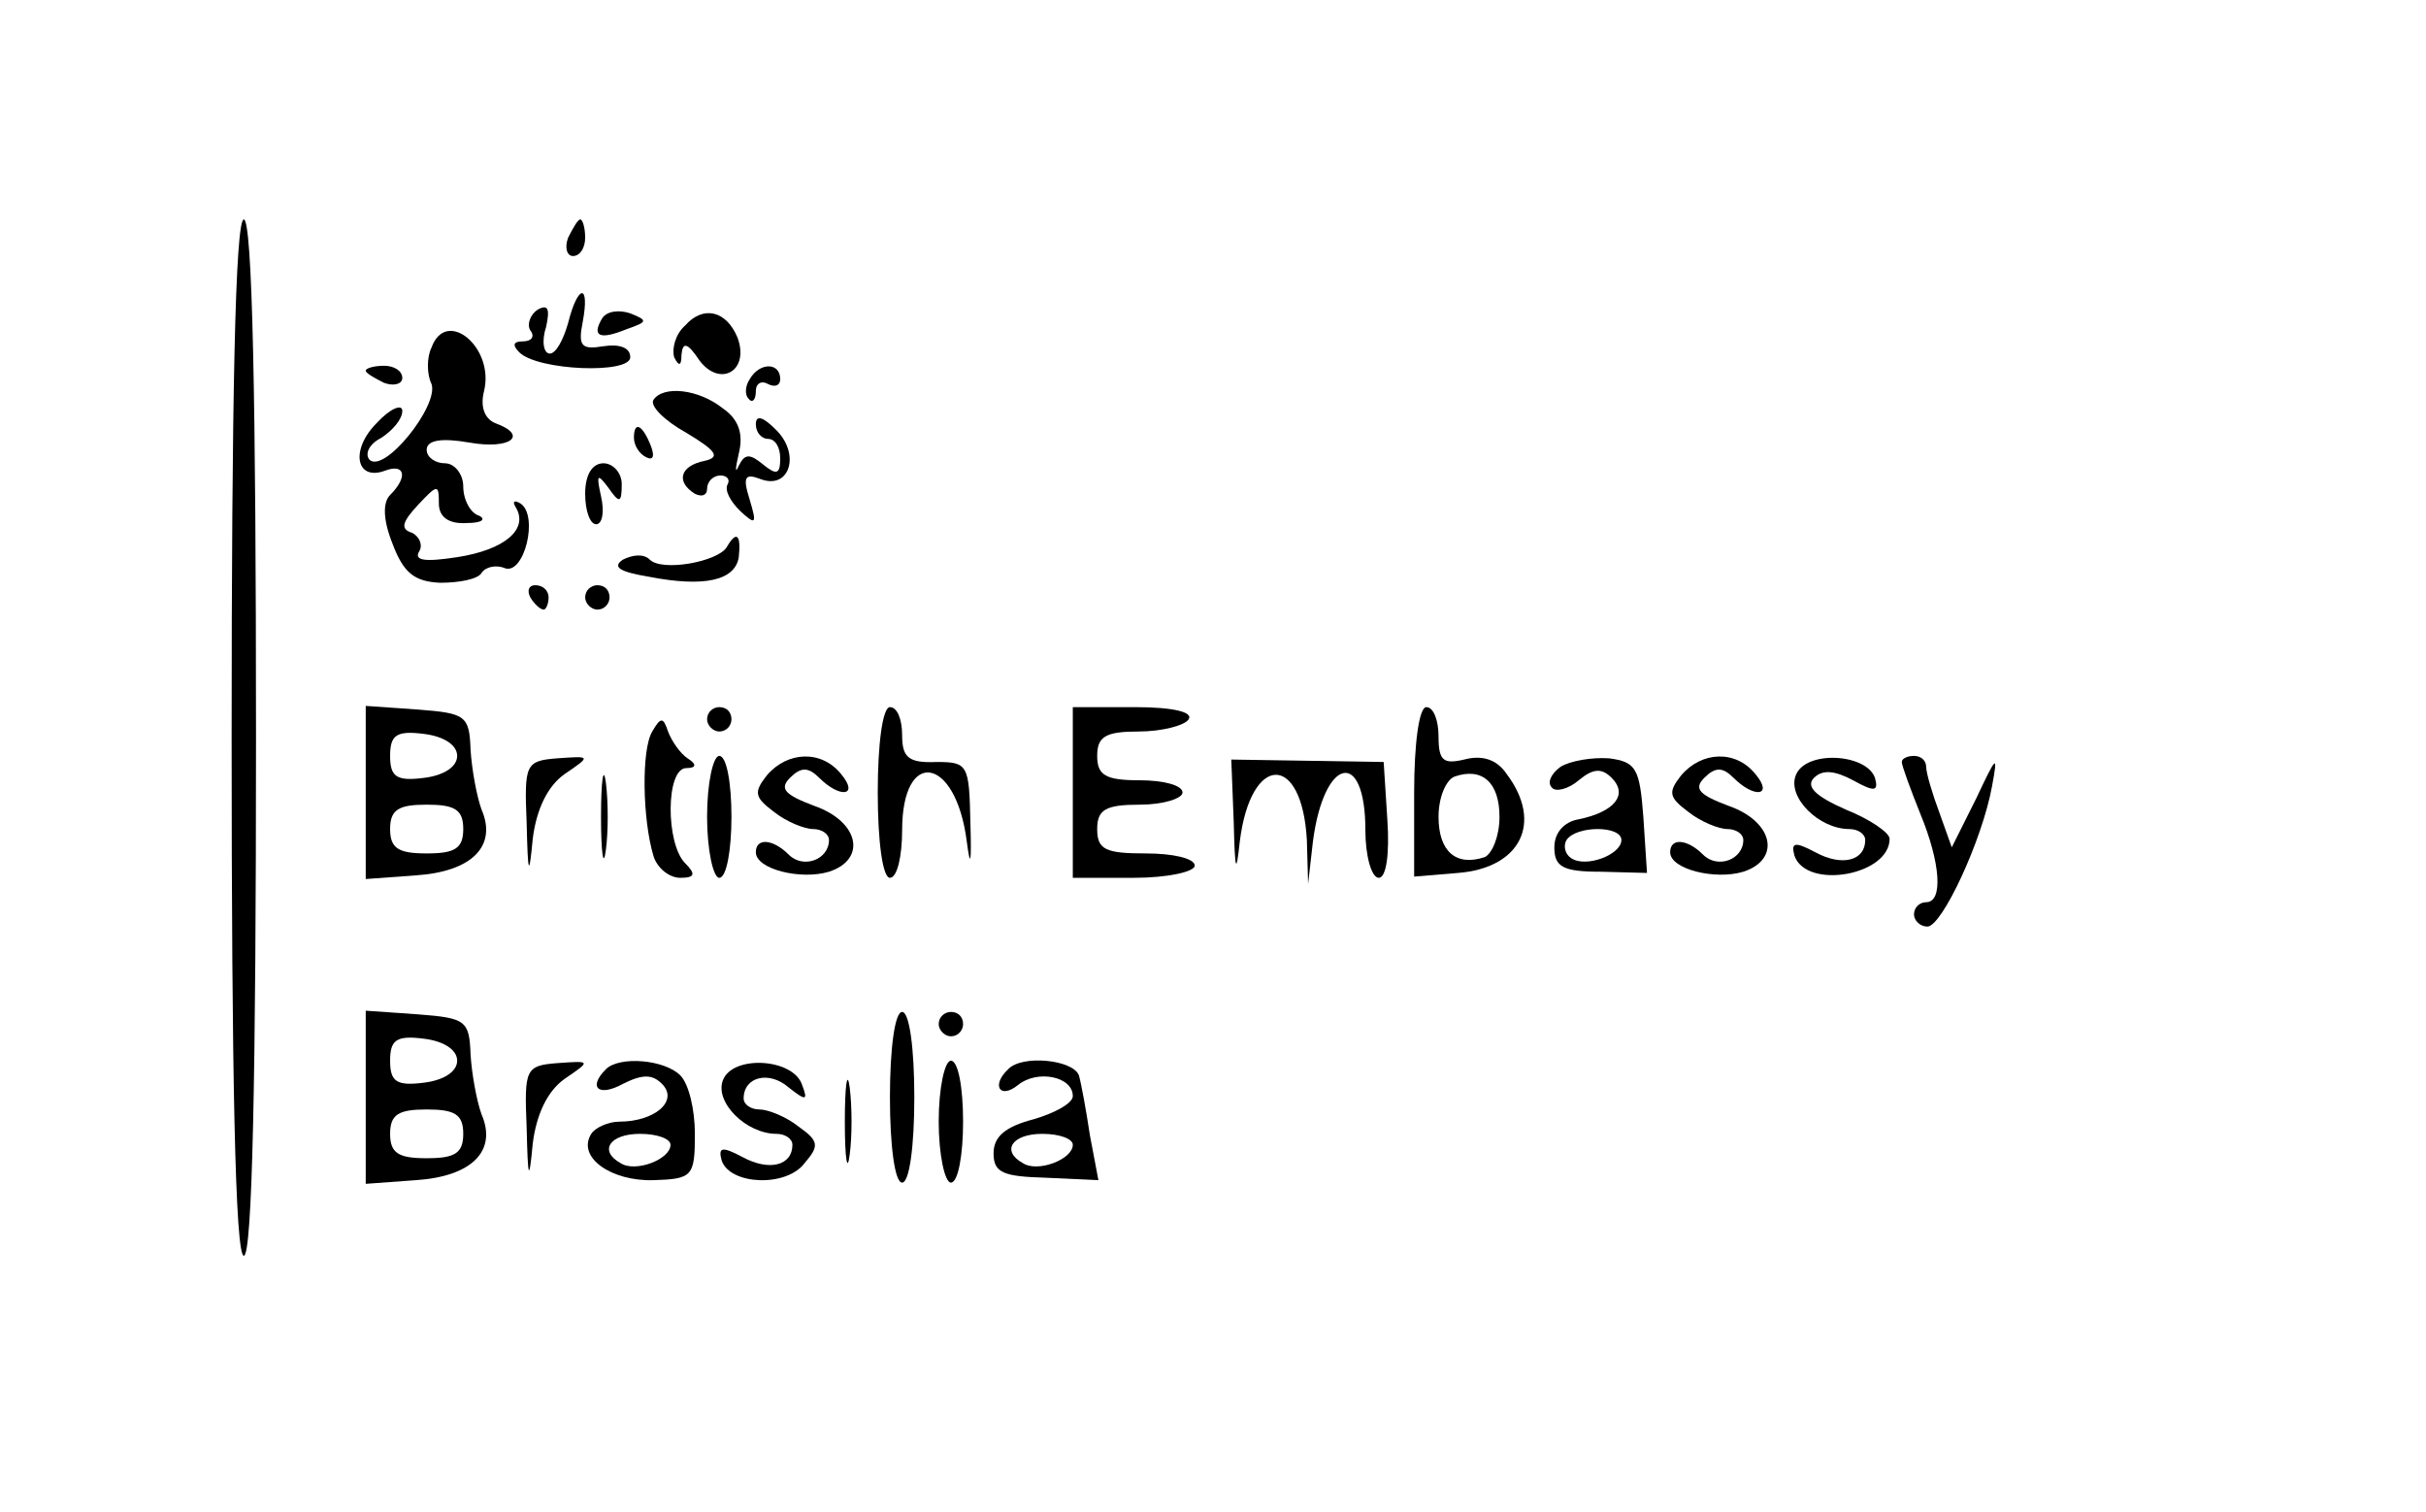 <?xml version="1.0" standalone="no"?>
<!DOCTYPE svg PUBLIC "-//W3C//DTD SVG 20010904//EN"
 "http://www.w3.org/TR/2001/REC-SVG-20010904/DTD/svg10.dtd">
<svg version="1.0" xmlns="http://www.w3.org/2000/svg"
 width="199pt" height="124pt" viewBox="0 0 199 124"
 preserveAspectRatio="xMidYMid meet">

<g transform="translate(0,124) scale(0.1,-0.1)"
fill="#000000" stroke="none">
<path d="M190 635 c0 -277 3 -425 10 -425 7 0 10 148 10 425 0 277 -3 425 -10
425 -7 0 -10 -148 -10 -425z"/>
<path d="M466 1045 c-3 -8 -1 -15 4 -15 6 0 10 7 10 15 0 8 -2 15 -4 15 -2 0
-6 -7 -10 -15z"/>
<path d="M466 975 c-4 -14 -10 -25 -15 -25 -5 0 -7 10 -3 22 3 14 2 19 -7 14
-6 -4 -9 -12 -6 -17 4 -5 1 -9 -6 -9 -8 0 -9 -3 -3 -9 15 -15 91 -18 91 -4 0
8 -9 11 -22 9 -18 -3 -21 0 -17 20 6 32 -4 31 -12 -1z"/>
<path d="M494 979 c-9 -15 -2 -18 20 -9 17 6 18 7 3 13 -9 3 -19 2 -23 -4z"/>
<path d="M562 973 c-8 -7 -11 -19 -9 -26 4 -8 6 -7 6 2 1 11 5 10 15 -5 17
-22 41 -8 31 19 -9 22 -28 27 -43 10z"/>
<path d="M354 955 c-4 -8 -4 -22 0 -30 6 -18 -39 -74 -51 -62 -4 5 0 13 10 18
9 6 17 15 17 22 0 6 -10 2 -21 -10 -22 -22 -17 -48 7 -39 16 6 19 -5 4 -20 -6
-6 -6 -20 2 -40 9 -24 18 -31 39 -32 16 0 31 3 34 8 3 5 12 7 19 4 16 -6 28
43 13 53 -5 3 -7 2 -4 -3 11 -18 -9 -35 -48 -41 -26 -4 -36 -3 -31 5 3 5 0 12
-6 15 -10 3 -8 9 5 23 16 17 17 17 17 1 0 -11 8 -17 23 -16 12 0 16 3 10 6 -7
2 -13 13 -13 24 0 10 -7 19 -15 19 -8 0 -15 5 -15 11 0 8 12 10 35 6 34 -6 49
6 21 16 -9 4 -12 14 -9 26 9 36 -31 69 -43 36z"/>
<path d="M300 936 c0 -2 7 -6 15 -10 8 -3 15 -1 15 4 0 6 -7 10 -15 10 -8 0
-15 -2 -15 -4z"/>
<path d="M615 929 c-4 -6 -4 -13 -1 -16 3 -4 6 -1 6 6 0 7 5 9 10 6 6 -3 10
-1 10 4 0 14 -17 14 -25 0z"/>
<path d="M536 912 c-3 -5 9 -17 27 -27 25 -15 28 -20 15 -23 -20 -4 -24 -17
-8 -27 6 -3 10 -1 10 4 0 6 5 11 11 11 5 0 8 -3 6 -7 -3 -5 2 -14 10 -22 13
-12 14 -11 8 9 -6 19 -4 22 9 17 24 -9 33 21 12 41 -10 10 -16 12 -16 4 0 -7
5 -12 10 -12 6 0 10 -7 10 -16 0 -13 -3 -14 -14 -5 -11 9 -15 9 -20 -1 -3 -7
-3 -3 0 10 4 16 0 28 -13 37 -20 16 -49 19 -57 7z"/>
<path d="M520 881 c0 -6 4 -13 10 -16 6 -3 7 1 4 9 -7 18 -14 21 -14 7z"/>
<path d="M480 835 c0 -14 4 -25 9 -25 5 0 7 10 4 23 -4 18 -3 19 6 7 9 -13 11
-13 11 3 0 9 -7 17 -15 17 -9 0 -15 -9 -15 -25z"/>
<path d="M596 791 c-8 -12 -53 -20 -63 -10 -5 5 -14 4 -22 0 -9 -6 -3 -10 21
-14 46 -9 71 -3 74 16 2 19 -2 22 -10 8z"/>
<path d="M435 750 c3 -5 8 -10 11 -10 2 0 4 5 4 10 0 6 -5 10 -11 10 -5 0 -7
-4 -4 -10z"/>
<path d="M480 750 c0 -5 5 -10 10 -10 6 0 10 5 10 10 0 6 -4 10 -10 10 -5 0
-10 -4 -10 -10z"/>
<path d="M300 590 l0 -71 41 3 c46 3 67 24 54 54 -4 11 -8 33 -9 49 -1 28 -4
30 -43 33 l-43 3 0 -71z m75 30 c0 -9 -11 -16 -27 -18 -23 -3 -28 1 -28 18 0
17 5 21 28 18 16 -2 27 -9 27 -18z m5 -60 c0 -16 -7 -20 -30 -20 -23 0 -30 4
-30 20 0 16 7 20 30 20 23 0 30 -4 30 -20z"/>
<path d="M580 650 c0 -5 5 -10 10 -10 6 0 10 5 10 10 0 6 -4 10 -10 10 -5 0
-10 -4 -10 -10z"/>
<path d="M720 590 c0 -40 4 -70 10 -70 6 0 10 18 10 39 0 68 44 61 53 -9 3
-23 4 -18 3 15 -1 48 -2 50 -28 50 -23 -1 -28 4 -28 22 0 13 -4 23 -10 23 -6
0 -10 -30 -10 -70z"/>
<path d="M880 590 l0 -70 50 0 c28 0 50 5 50 10 0 6 -18 10 -40 10 -33 0 -40
3 -40 20 0 16 7 20 35 20 19 0 35 5 35 10 0 6 -16 10 -35 10 -28 0 -35 4 -35
20 0 16 7 20 34 20 19 0 38 5 41 10 4 6 -13 10 -44 10 l-51 0 0 -70z"/>
<path d="M1160 590 l0 -69 36 3 c51 4 70 41 40 81 -8 12 -20 16 -35 12 -17 -4
-21 -1 -21 19 0 13 -4 24 -10 24 -6 0 -10 -30 -10 -70z m70 -20 c0 -16 -6 -30
-12 -33 -24 -8 -38 5 -38 33 0 16 6 30 13 33 23 8 37 -5 37 -33z"/>
<path d="M535 640 c-9 -15 -8 -72 1 -102 3 -10 13 -18 22 -18 12 0 13 3 4 12
-16 16 -16 78 1 78 8 0 9 3 1 8 -6 4 -13 14 -16 22 -4 12 -6 12 -13 0z"/>
<path d="M432 565 c1 -43 2 -45 5 -13 3 24 12 43 26 53 22 15 22 15 -6 13 -26
-2 -27 -5 -25 -53z"/>
<path d="M493 570 c0 -30 2 -43 4 -27 2 15 2 39 0 55 -2 15 -4 2 -4 -28z"/>
<path d="M580 570 c0 -27 5 -50 10 -50 6 0 10 23 10 50 0 28 -4 50 -10 50 -5
0 -10 -22 -10 -50z"/>
<path d="M629 604 c-11 -14 -10 -18 6 -30 10 -8 25 -14 32 -14 7 0 13 -4 13
-9 0 -16 -21 -24 -33 -12 -13 13 -27 14 -27 2 0 -14 37 -23 60 -16 31 10 25
41 -12 54 -24 9 -29 14 -20 23 9 9 15 9 24 0 17 -17 33 -15 18 3 -16 20 -44
19 -61 -1z"/>
<path d="M1012 566 c1 -41 2 -44 5 -16 9 72 51 73 55 1 l1 -36 4 35 c9 69 43
77 43 9 0 -21 5 -39 11 -39 6 0 9 19 7 48 l-3 47 -62 1 -63 1 2 -51z"/>
<path d="M1280 611 c-8 -6 -11 -13 -7 -17 3 -4 14 -1 22 6 12 10 19 10 27 2
14 -14 2 -28 -27 -34 -12 -2 -20 -11 -20 -23 0 -16 7 -20 38 -20 l38 -1 -3 46
c-3 40 -6 45 -28 48 -14 1 -32 -2 -40 -7z m50 -60 c0 -12 -29 -23 -41 -15 -5
3 -7 10 -4 15 8 12 45 12 45 0z"/>
<path d="M1379 604 c-11 -14 -10 -18 6 -30 10 -8 25 -14 32 -14 7 0 13 -4 13
-9 0 -16 -21 -24 -33 -12 -13 13 -27 14 -27 2 0 -14 37 -23 60 -16 31 10 25
41 -12 54 -24 9 -29 14 -20 23 9 9 15 9 24 0 17 -17 33 -15 18 3 -16 20 -44
19 -61 -1z"/>
<path d="M1473 604 c-7 -18 19 -44 44 -44 7 0 13 -4 13 -9 0 -17 -19 -22 -41
-10 -17 9 -20 8 -17 -3 10 -28 78 -16 78 14 0 5 -16 16 -36 24 -25 11 -33 19
-26 26 7 7 17 6 32 -2 18 -10 21 -9 18 2 -7 20 -57 23 -65 2z"/>
<path d="M1560 615 c0 -3 7 -22 15 -42 17 -41 19 -73 5 -73 -5 0 -10 -4 -10
-10 0 -5 5 -10 11 -10 12 0 45 71 53 115 5 27 4 26 -13 -10 l-20 -40 -10 28
c-6 16 -11 33 -11 38 0 5 -4 9 -10 9 -5 0 -10 -2 -10 -5z"/>
<path d="M300 340 l0 -71 41 3 c46 3 67 24 54 54 -4 11 -8 33 -9 49 -1 28 -4
30 -43 33 l-43 3 0 -71z m75 30 c0 -9 -11 -16 -27 -18 -23 -3 -28 1 -28 18 0
17 5 21 28 18 16 -2 27 -9 27 -18z m5 -60 c0 -16 -7 -20 -30 -20 -23 0 -30 4
-30 20 0 16 7 20 30 20 23 0 30 -4 30 -20z"/>
<path d="M730 340 c0 -40 4 -70 10 -70 6 0 10 30 10 70 0 40 -4 70 -10 70 -6
0 -10 -30 -10 -70z"/>
<path d="M770 400 c0 -5 5 -10 10 -10 6 0 10 5 10 10 0 6 -4 10 -10 10 -5 0
-10 -4 -10 -10z"/>
<path d="M432 315 c1 -43 2 -45 5 -13 3 24 12 43 26 53 22 15 22 15 -6 13 -26
-2 -27 -5 -25 -53z"/>
<path d="M497 363 c-15 -15 -6 -23 14 -12 16 8 24 8 32 0 14 -14 -6 -31 -35
-31 -9 0 -20 -5 -23 -10 -12 -19 16 -39 51 -38 32 1 34 3 34 38 0 20 -5 41
-12 48 -13 13 -50 16 -61 5z m53 -62 c0 -12 -29 -23 -41 -15 -18 10 -9 24 16
24 14 0 25 -4 25 -9z"/>
<path d="M593 354 c-7 -18 19 -44 44 -44 7 0 13 -4 13 -9 0 -17 -19 -22 -41
-10 -17 9 -20 8 -17 -3 7 -20 53 -22 68 -2 12 14 12 18 -5 30 -10 8 -25 14
-32 14 -7 0 -13 4 -13 9 0 18 21 23 37 9 14 -11 16 -11 11 2 -7 22 -57 25 -65
4z"/>
<path d="M693 320 c0 -30 2 -43 4 -27 2 15 2 39 0 55 -2 15 -4 2 -4 -28z"/>
<path d="M770 320 c0 -27 5 -50 10 -50 6 0 10 23 10 50 0 28 -4 50 -10 50 -5
0 -10 -22 -10 -50z"/>
<path d="M827 363 c-14 -13 -7 -25 8 -13 16 13 45 7 45 -9 0 -6 -15 -14 -32
-19 -23 -6 -33 -14 -33 -28 0 -16 8 -19 43 -20 l43 -2 -7 37 c-3 20 -7 42 -9
49 -5 13 -47 17 -58 5z m53 -62 c0 -12 -29 -23 -41 -15 -18 10 -9 24 16 24 14
0 25 -4 25 -9z"/>
</g>
</svg>
